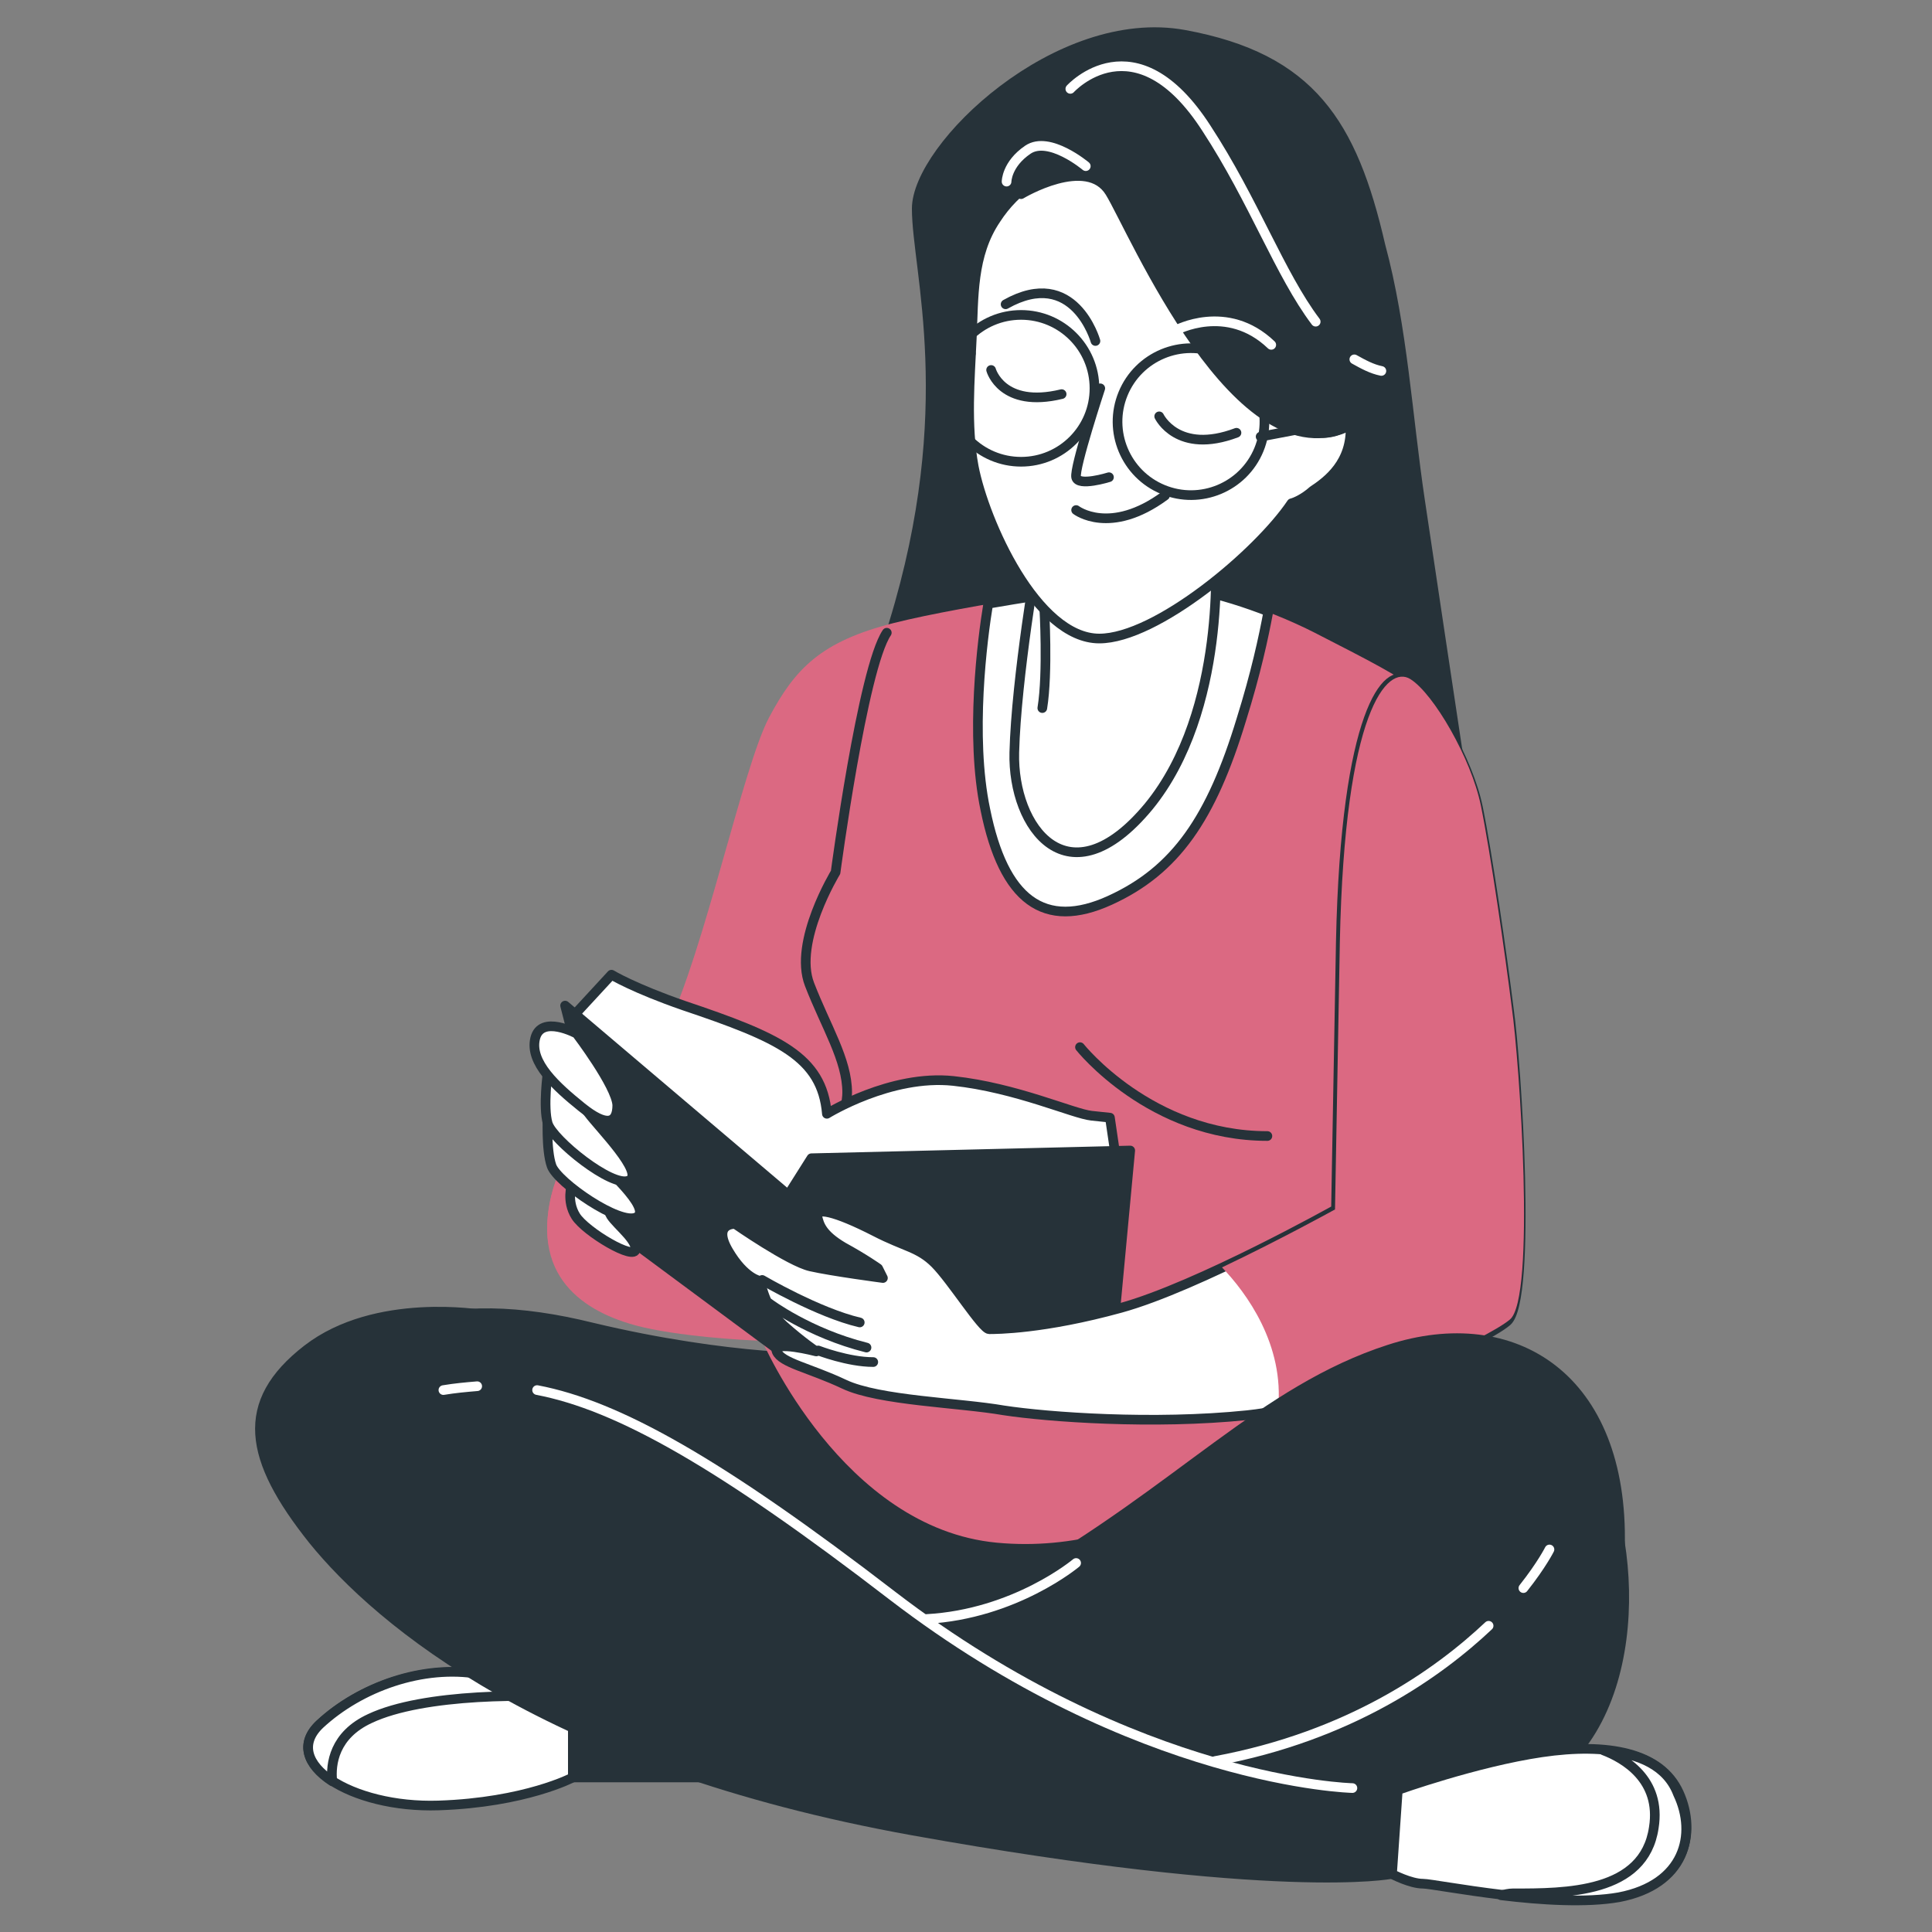 <?xml version="1.0" encoding="utf-8"?>
<!-- Generator: Adobe Illustrator 23.1.0, SVG Export Plug-In . SVG Version: 6.00 Build 0)  -->
<svg version="1.1" id="Слой_1" xmlns="http://www.w3.org/2000/svg" xmlns:xlink="http://www.w3.org/1999/xlink" x="0px" y="0px"
	 viewBox="0 0 200 200" style="enable-background:new 0 0 200 200;" xml:space="preserve">
<rect x="0" y="0" width="200" height="200" fill="#808080" stroke="none"/>
<style type="text/css">
	.st0{fill:#263239;stroke:#263239;stroke-linecap:round;stroke-linejoin:round;stroke-miterlimit:10;}
	.st1{fill:#DB6982;}
	.st2{fill:#FFFFFF;stroke:#263239;stroke-linecap:round;stroke-linejoin:round;stroke-miterlimit:10;}
	.st3{fill:none;stroke:#263239;stroke-linecap:round;stroke-linejoin:round;stroke-miterlimit:10;}
	.st4{fill:none;stroke:#FFFFFF;stroke-linecap:round;stroke-linejoin:round;stroke-miterlimit:10;}
</style>
<path class="st0" d="M85.8,140.6c0,0-10,0.3-24.6-3.2c-14.6-3.6-26.5-1-28.8,12.9c-2.3,13.9,34.9,28.1,60.8,33.3
	c25.9,5.2,51.8,7.4,64.4,1.9c12.6-5.5,12.3-25.2,7.4-34.3c-4.9-9.1-21-10.4-29.4-9.1C127.3,143.6,85.8,140.6,85.8,140.6z"/>
<path class="st0" d="M151.2,79.8c-1.4-9.3-2.8-18.6-4.2-28c-1.3-8.7-1.8-17.9-4.1-26.4C140,12.8,135.7,6,122.6,3.6
	s-27.7,11.6-27.7,18s4.5,20.6-2.4,43c-2.4,7.7,6.8,8.7,17.9,5.4L151.2,79.8z"/>
<g>
	<g>
		<path class="st1" d="M116,60.4c0,0-16,2.2-23.5,4.1c-7.5,1.9-10.2,4.7-12.9,9.8c-2.7,5.1-6.7,24.2-10.6,32.2
			c-3.9,8-10.9,10.2-12.2,18.7s5.6,11.4,10.7,12.4c5.1,1,11.4,1.2,11.4,1.2s8.3,19.4,24.3,20.9s27.9-9.7,35.2-13.8s7.8-13.6,8-24.5
			c0.2-10.9,6.7-35.5,5-42.3s-4.2-7.9-15.3-13.6C131.4,63.1,122.8,59.9,116,60.4z"/>
		<path class="st1" d="M65.7,111.5c-3.7,4.4-7.9,7.2-8.9,13.6c-0.2,1.4-0.2,2.7,0,3.8c1,1.5,4,5,10,3.3c7.4-2.1,6.6-12.4,2.1-18.8
			C68,112.3,66.9,111.7,65.7,111.5z"/>
	</g>
</g>
<path class="st2" d="M114.9,93.2c6.8-3.1,10.5-8.5,13.6-18.7c1.5-4.8,2.3-8.5,2.8-11.2c-4.6-1.8-10.3-3.3-15.2-2.9
	c0,0-6.9,0.9-13.8,2.1c-0.6,3.6-1.9,13.7-0.3,21.3C103.9,93.2,108.1,96.3,114.9,93.2z"/>
<path class="st3" d="M82.8,128.6c0,0,4.9-12.1,4.9-15.5s-2.2-6.8-3.9-11.2c-1.7-4.4,2.7-11.6,2.7-11.6s2.8-21.1,5.3-24.8"/>
<path class="st2" d="M59.7,104.8l3.6-3.9c0,0,2.3,1.4,7.5,3.2c9.8,3.3,14.3,5.3,14.8,11.2c0,0,6.6-4.1,13.1-3.4s12.4,3.4,14.3,3.6
	c1.9,0.2,1.9,0.2,1.9,0.2l0.5,3.4l-3.6,19.2l-28.4-2.9l-19.4-17L59.7,104.8z"/>
<polygon class="st0" points="58.5,104.1 81.6,123.7 84,119.9 117,119.1 115,140.5 83.7,139 81.6,140.5 64.6,127.9 "/>
<g>
	<path class="st2" d="M138.8,97.5l-0.5,27.7c0,0-14.3,8-22.3,10.2c-8,2.2-12.9,2.2-13.6,2.2c-0.7,0-3.9-5.1-5.6-6.8
		c-1.7-1.7-3.1-1.7-6.2-3.3c-4.3-2.2-6.2-2.5-6-1.6s0.5,1.9,2.7,3.2c2.2,1.2,3.6,2.2,3.6,2.2l0.5,1c0,0-5.3-0.7-7.5-1.2
		c-2.2-0.5-7.8-4.4-7.8-4.4s-2.4-0.1-0.7,2.8c1.7,2.9,3.3,3.1,3.3,3.1s0.5,2.9,2.4,4.6c1.9,1.7,3.4,2.7,3.4,2.7s-4.6-1.2-4.1,0
		s3.4,1.7,7,3.4c3.6,1.7,11.9,1.9,16.5,2.7c4.6,0.7,15.5,1.5,25.2,0.5c9.7-1,24.3-7.5,26.9-9.7s1-26.7,0.2-32.3
		c-0.7-5.6-2.2-16-3.2-20.9s-4.9-11.6-7.3-13.1C143.7,68.9,139.3,73.5,138.8,97.5z"/>
	<g>
		<path class="st2" d="M78.9,132.5c0,0,5.8,3.4,10.1,4.4"/>
		<path class="st2" d="M84.7,139.8c0,0,3.1,1.2,5.7,1.2"/>
		<path class="st2" d="M79.6,134.9c0,0,4.1,3.1,10.1,4.6"/>
	</g>
</g>
<path class="st1" d="M132.3,145.9c9.5-1.8,21.6-7.3,24-9.3c2.7-2.2,1-26.7,0.2-32.3c-0.7-5.6-2.2-16-3.2-20.9s-4.9-11.6-7.3-13.1
	c-2.4-1.5-6.8,3.2-7.3,27.2l-0.5,27.7c0,0-5.6,3.1-11.7,6C129,133.8,133,139.2,132.3,145.9z"/>
<g>
	<path class="st2" d="M107.4,57.5c0,0-2.2,12.6-2.4,20.4c-0.2,7.8,5.6,15.6,13.9,5.6c8.2-10,6.9-26.5,6.9-26.5
		S117.4,61.6,107.4,57.5z"/>
	<path class="st3" d="M108.1,62.9c0,0,0.4,6.7-0.2,10.4"/>
</g>
<g>
	<path class="st2" d="M59.2,122.6c0,0-0.6,1.7,0.4,3.3c1,1.6,6.2,4.7,6.2,3.4c0-1.2-2.6-3-2.7-3.8c-0.1-0.9-0.9-2.1-0.9-2.1
		S60.3,121.1,59.2,122.6z"/>
	<path class="st2" d="M56.7,115.4c0,0-0.2,3.6,0.4,5.3c0.6,1.7,7.1,6.2,8.8,5.3c1.7-0.9-3.5-5.3-4.7-6.7
		C59.9,117.9,56.7,115.4,56.7,115.4z"/>
	<path class="st2" d="M56.7,111c0,0-0.5,3.6,0,5.3c0.5,1.7,6.7,6.7,8.4,5.9c1.7-0.7-3.1-5.5-4.2-7C59.8,113.8,56.7,111,56.7,111z"/>
	<path class="st2" d="M59.7,107c0,0-3.7-2-4.3,0.5c-0.6,2.5,2.2,5,4.8,7.1c2.6,2.1,3.7,1.7,3.7-0.2C63.8,112.4,59.7,107,59.7,107z"
		/>
</g>
<path class="st2" d="M59.3,184c0,0-4.9,2.6-13.9,2.9c-9.1,0.3-16.5-4.5-12.3-8.4c4.2-3.9,10.7-6.1,16.5-5.2s14.6,3.2,14.6,3.2
	L59.3,184z"/>
<path class="st2" d="M60.6,175.9c0.4,0.1,0.9,0.1,1.4,0.1c-3-0.7-8.4-2-12.4-2.7c-5.8-1-12.3,1.3-16.5,5.2c-2.1,2-1.3,4.2,1.3,5.9
	c-0.2-1.8,0.2-4.8,3.9-6.5C43.8,175.3,55.1,175.3,60.6,175.9z"/>
<g>
	<path class="st0" d="M160.6,157.1c0,0-9.7,14.6-19.4,20.4c-9.7,5.8-54,6.5-63.1,6.5c-9.1,0-18.8,0-18.8,0v-6.8
		c0,0,29.8-4.2,46.3-13.6c16.5-9.4,25.2-19.7,38.2-23.9c12.9-4.2,24.3,2.9,23.9,20.4"/>
	<g>
		<path class="st4" d="M154.1,168.3c-5.2,4.9-14.3,11.4-28.3,14"/>
		<path class="st4" d="M160.4,160.4c0,0-0.8,1.6-2.7,4"/>
		<path class="st4" d="M111.4,161.8c0,0-6.3,5.3-15.5,5.8"/>
	</g>
</g>
<path class="st0" d="M53.6,143.3c-0.4,0-0.7-0.1-1.1-0.1"/>
<path class="st2" d="M144.7,185.3c0,0,8.1-2.9,14.9-3.9s12.3,0,14.2,4.2c1.9,4.2,0.6,9.4-6.1,10.7c-6.8,1.3-19.1-1.3-20.4-1.3
	s-3.2-1-3.2-1L144.7,185.3z"/>
<path class="st2" d="M166,181.2c2.1,0.8,6,3,5.2,8c-1,6.8-9.1,6.8-14.6,6.8c-0.4,0-0.8,0.1-1.2,0.2c4.1,0.5,8.8,0.8,12.2,0.2
	c6.8-1.3,8.1-6.5,6.1-10.7C172.6,182.8,169.7,181.5,166,181.2z"/>
<g>
	<path class="st0" d="M49.9,136.1c0,0-11-1.9-18.1,3.6c-7.1,5.5-6.1,11.3,0.6,19.7c6.8,8.4,24.3,23.3,62.1,30.1
		c37.9,6.8,49.5,4.5,49.5,4.5l0.6-8.7c0,0-23.6,1.3-45.3-14.6c-21.2-15.5-30.6-25.7-45.8-27.4"/>
	<path class="st4" d="M49.4,143.5c-1.2,0.1-2.3,0.2-3.5,0.4"/>
	<path class="st4" d="M140,185.1c0,0-22.3-0.5-47.6-19.9c-17.8-13.7-28.4-19.7-36.8-21.3"/>
</g>
<path class="st2" d="M139.8,44c-6,3.1-6.8-3.2-6.7-7c0.1-0.1,0.1-0.1,0.1-0.2c0.4-1.7,0-10.5-5-14c-4.4-3.1-10.3-5.7-15.8-5.7
	c-3.9,0-7.3,2.5-9.3,5.6c-2.5,3.7-2.3,8-2.5,12.3c-0.2,4.3-0.6,9,0.2,13.3c1.1,5.7,6.5,17.8,13,17.8c5.9,0,16.4-8.8,19.9-14
	c0.4-0.1,1.3-0.5,2.2-1.3C137.4,49.8,140,47.9,139.8,44z"/>
<path class="st3" d="M113.9,40.2c0,0-2.7,8.2-2.5,9.2c0.2,1,3.4,0,3.4,0"/>
<path class="st3" d="M111.4,52.8c0,0,3.5,2.7,9.2-1.5"/>
<path class="st3" d="M120,43.1c0,0,1.9,4,8,1.7"/>
<path class="st3" d="M102.6,38.3c0,0,1.1,4,7.3,2.5"/>
<path class="st3" d="M113.4,35.3c0,0-2.2-7.8-9.3-3.8"/>
<ellipse transform="matrix(0.381 -0.925 0.925 0.381 35.93 140.96)" class="st3" cx="123.2" cy="43.7" rx="7.6" ry="7.6"/>
<circle class="st3" cx="105.7" cy="40.2" r="7.6"/>
<line class="st3" x1="130.5" y1="45.2" x2="136.8" y2="44"/>
<line class="st3" x1="98.2" y1="38.3" x2="100.5" y2="36.6"/>
<g>
	<path class="st0" d="M105.7,20.1c0,0,6.8-4.1,9.2-0.2c2.4,3.9,13.3,30,24.9,24.1c11.7-5.8-0.1-25-11.4-31.1
		C117.1,6.8,107.5,12,105.7,20.1z"/>
	<path class="st4" d="M112.4,17.2c0,0-3.8-3.2-6-1.7c-2.2,1.5-2.2,3.3-2.2,3.3"/>
	<path class="st4" d="M140.2,37.2c0.9,0.5,1.8,1,2.8,1.2"/>
	<path class="st4" d="M110.8,9.2c0,0,6.7-7.4,14.1,4.1c4.9,7.5,7.6,15.1,11.3,20"/>
</g>
<path class="st4" d="M121.7,34.2c0,0,5.3-2.9,9.9,1.5"/>
<path class="st3" d="M111.8,108.4c0,0,7.3,9.2,19.4,9.2"/>
</svg>
